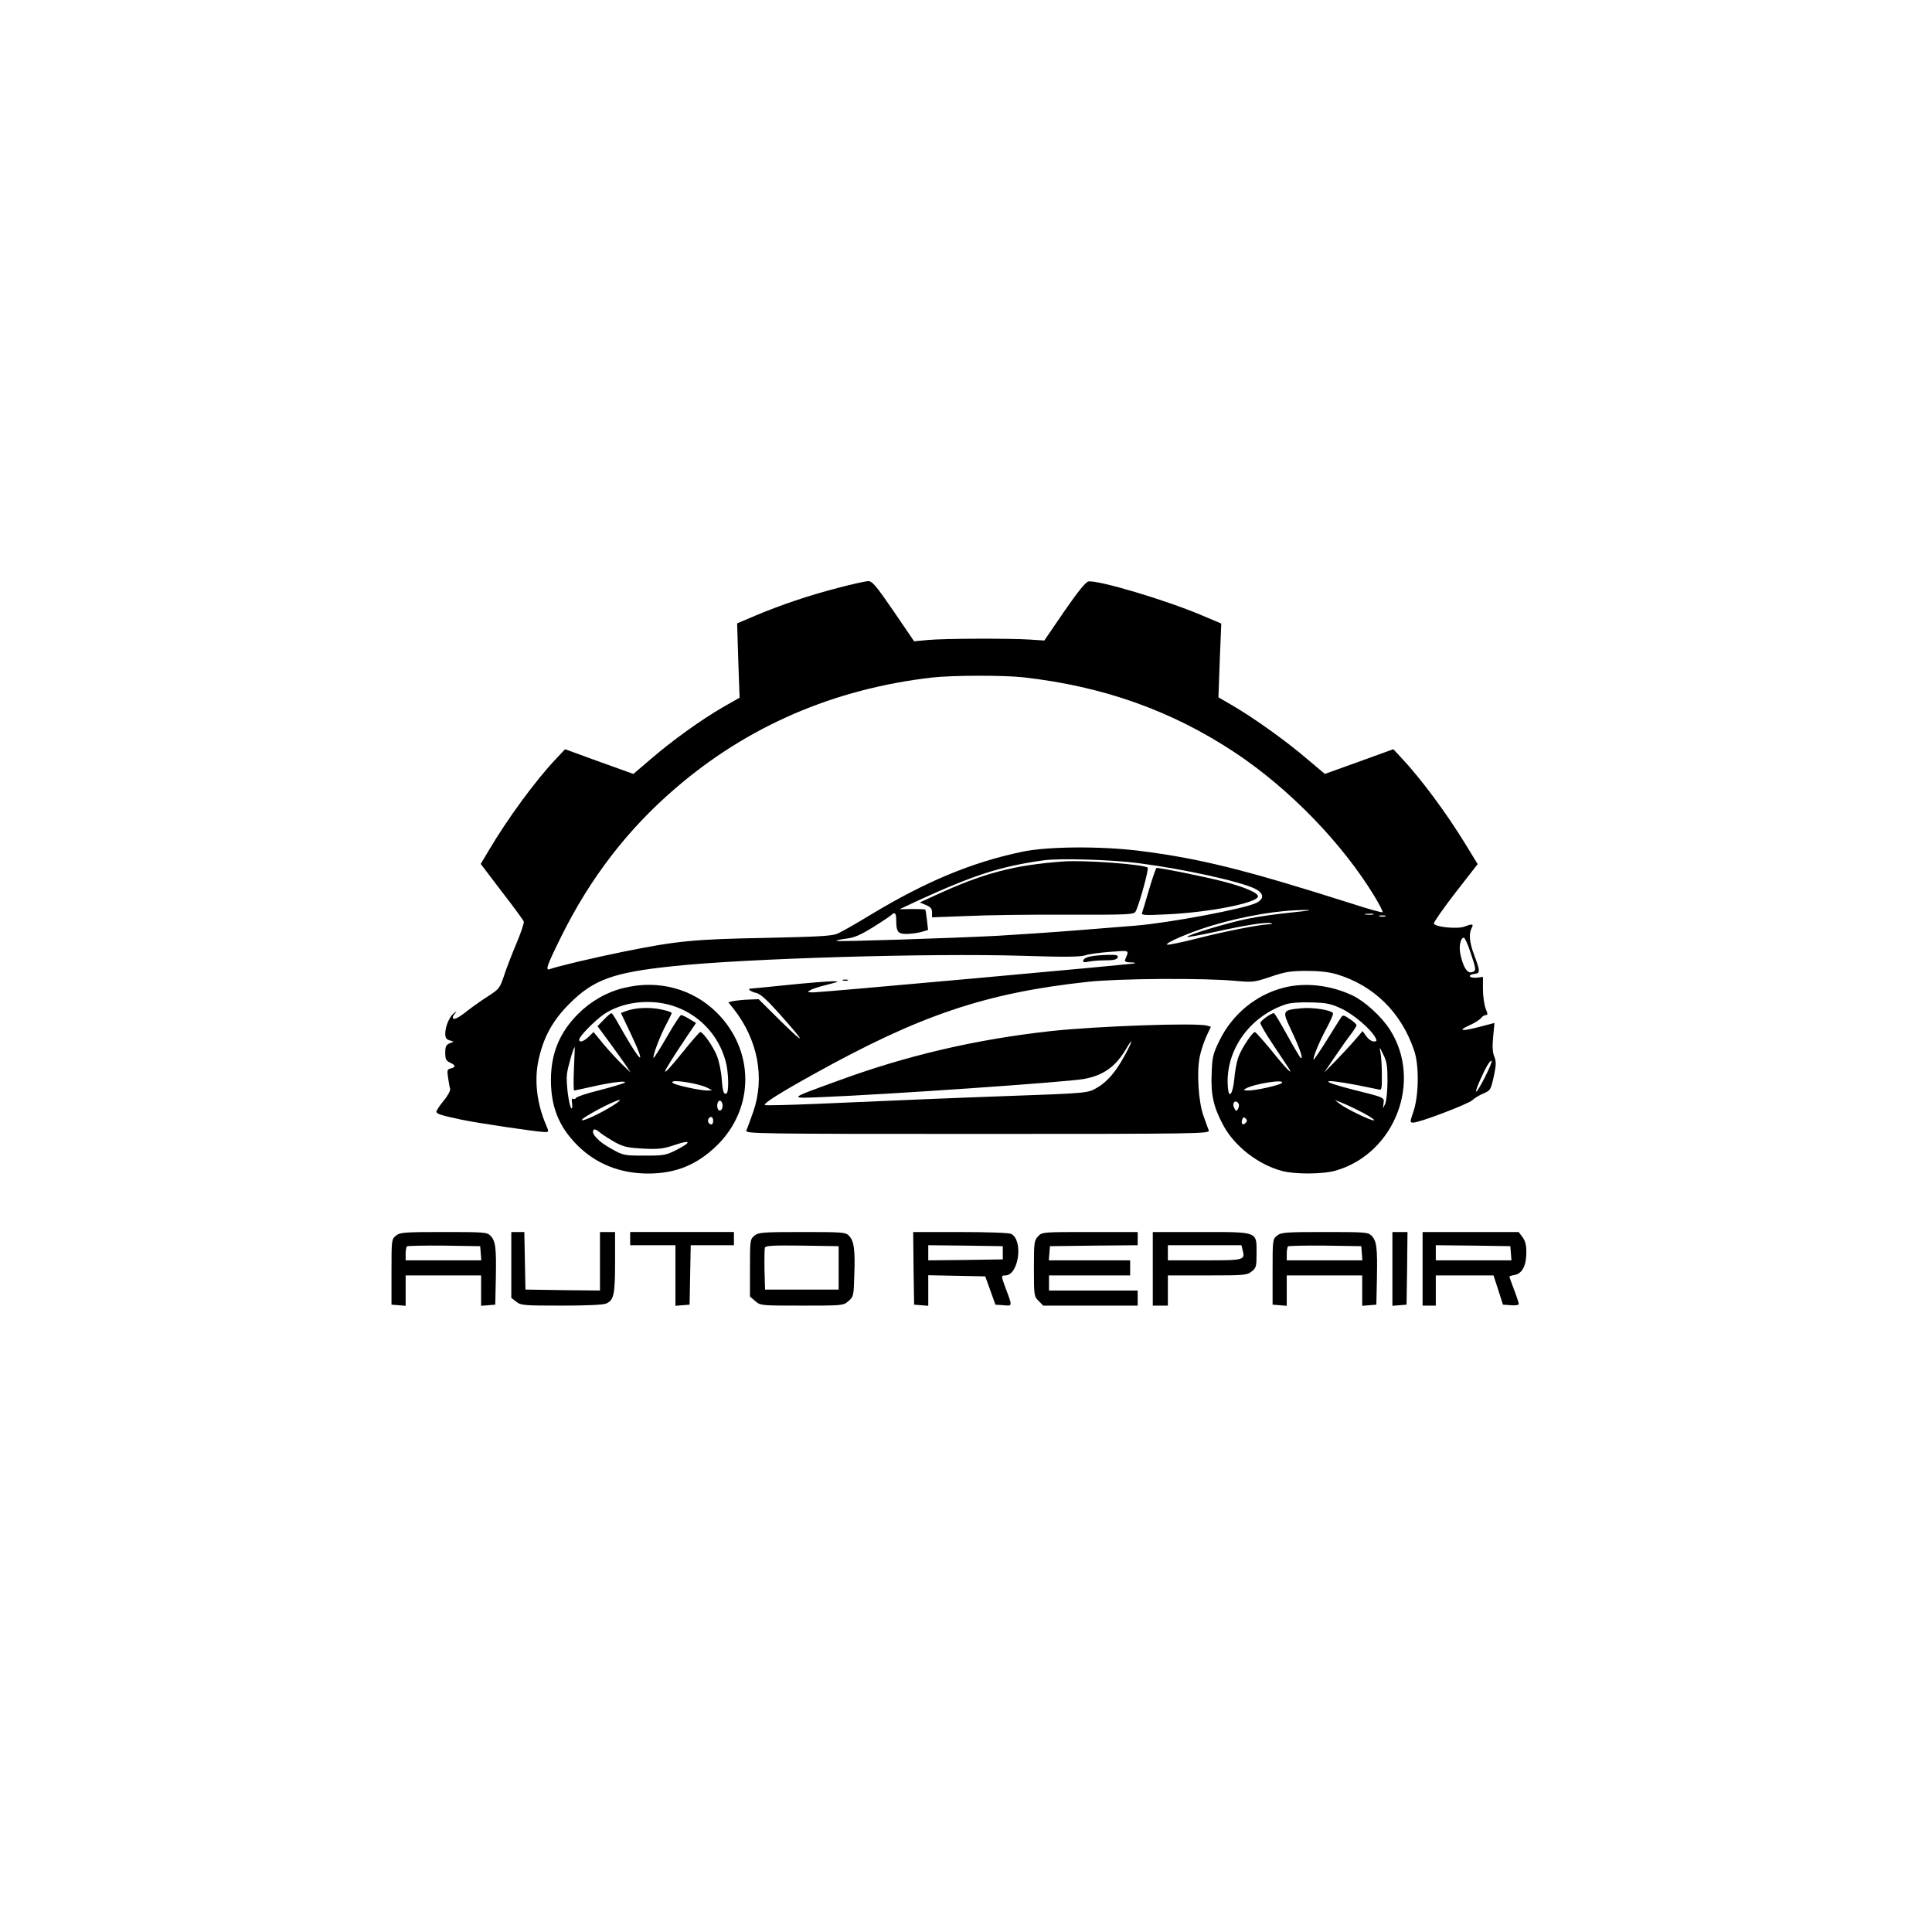 <?xml version="1.0" standalone="no"?>
<!DOCTYPE svg PUBLIC "-//W3C//DTD SVG 20010904//EN"
 "http://www.w3.org/TR/2001/REC-SVG-20010904/DTD/svg10.dtd">
<svg version="1.0" xmlns="http://www.w3.org/2000/svg"
 width="1024pt" height="1024pt" viewBox="0 0 1024 1024"
 preserveAspectRatio="xMidYMid meet">

<g transform="translate(0,1024) scale(0.1,-0.1)"
fill="#000000" stroke="none">
<path d="M4445 7125 c-159 -41 -308 -92 -439 -147 l-99 -42 6 -197 7 -197 -88
-50 c-117 -68 -266 -175 -380 -273 l-95 -81 -181 65 -181 66 -46 -49 c-108
-113 -261 -322 -358 -487 l-43 -72 111 -146 c62 -80 114 -151 117 -159 3 -7
-15 -60 -39 -117 -24 -57 -54 -134 -66 -172 -21 -63 -27 -70 -79 -104 -32 -20
-82 -55 -113 -79 -52 -42 -79 -54 -79 -36 0 4 6 14 13 22 9 11 8 11 -7 0 -24
-19 -46 -70 -46 -109 0 -21 6 -30 23 -35 l22 -7 -22 -9 c-19 -8 -23 -17 -23
-50 0 -33 4 -42 25 -52 31 -14 32 -24 4 -31 -19 -5 -20 -10 -14 -49 3 -24 8
-50 11 -59 2 -9 -13 -38 -36 -65 -22 -27 -39 -53 -37 -58 4 -11 31 -19 135
-41 86 -18 403 -65 438 -65 24 0 24 0 8 38 -48 112 -63 234 -40 342 26 122 75
211 164 300 128 128 232 166 550 199 380 41 1364 70 1852 55 217 -7 304 -6
330 2 19 7 80 15 134 19 107 8 101 11 80 -40 -5 -11 2 -15 27 -16 19 0 30 -2
24 -5 -14 -5 -1663 -154 -1705 -154 -32 1 -33 2 -15 12 11 7 52 20 90 29 63
16 66 18 30 18 -22 0 -128 -8 -235 -19 -107 -11 -199 -20 -203 -20 -19 0 5
-18 32 -23 21 -5 55 -35 121 -109 141 -158 146 -175 12 -44 l-121 120 -53 -2
c-29 -1 -65 -5 -81 -8 l-27 -6 29 -36 c127 -162 166 -363 104 -543 -16 -46
-33 -92 -37 -101 -8 -17 54 -18 1224 -18 1169 0 1232 1 1227 18 -4 9 -16 44
-28 77 -27 73 -37 234 -20 315 6 30 22 78 35 107 l24 51 -21 6 c-59 16 -589
-3 -827 -29 -398 -44 -764 -129 -1133 -265 -261 -95 -258 -92 -82 -85 350 14
1292 79 1389 96 102 18 169 65 223 157 40 68 38 48 -4 -29 -48 -89 -93 -142
-148 -174 -49 -29 -46 -29 -495 -45 -282 -10 -487 -19 -998 -41 -145 -6 -265
-9 -268 -6 -9 8 74 61 254 161 566 315 914 433 1457 492 166 18 618 21 785 5
91 -8 98 -7 185 22 76 26 105 31 190 31 68 0 119 -6 160 -18 197 -59 343 -203
411 -406 26 -78 24 -233 -3 -317 -21 -62 -21 -63 -2 -63 33 0 291 98 313 119
12 11 38 27 58 35 39 17 40 18 59 108 9 45 9 63 -1 88 -9 21 -11 53 -6 104 l7
74 -73 -19 c-98 -26 -126 -24 -63 5 28 12 56 30 64 39 7 10 19 17 27 17 10 0
10 6 -2 35 -7 19 -14 64 -14 100 l0 67 -35 -4 c-39 -3 -49 15 -10 20 31 4 31
13 0 96 -27 71 -31 116 -15 147 12 22 4 24 -37 8 -40 -15 -163 -2 -163 17 0 8
52 82 116 165 l116 149 -63 103 c-103 168 -236 348 -342 461 l-42 45 -182 -66
-181 -65 -95 80 c-107 92 -276 213 -390 280 l-79 46 7 195 8 196 -104 44
c-191 81 -547 187 -600 179 -14 -2 -56 -54 -128 -158 l-106 -155 -75 5 c-110
7 -453 6 -540 -2 l-75 -7 -109 160 c-94 137 -113 159 -135 159 -14 -1 -84 -16
-156 -35z m980 -475 c424 -48 786 -177 1121 -399 289 -192 569 -481 740 -763
26 -43 45 -81 42 -83 -3 -3 -75 17 -161 45 -570 181 -806 240 -1132 281 -205
25 -487 23 -620 -6 -266 -56 -507 -157 -795 -330 -80 -49 -161 -95 -180 -103
-28 -13 -103 -17 -385 -23 -380 -7 -467 -16 -750 -73 -158 -32 -352 -78 -389
-92 -28 -11 -19 15 58 171 154 311 352 569 606 787 383 330 840 527 1360 587
107 12 379 13 485 1z m610 -985 c240 -31 540 -97 618 -136 46 -24 49 -52 7
-74 -60 -31 -459 -106 -640 -121 -30 -2 -165 -13 -300 -24 -135 -11 -330 -24
-435 -30 -252 -13 -846 -32 -852 -27 -2 3 21 8 52 12 43 5 75 19 143 61 48 30
91 59 97 65 17 17 25 9 25 -23 0 -66 8 -78 54 -78 22 0 58 5 78 10 l37 11 -6
52 c-3 29 -7 54 -9 56 -2 2 -33 3 -70 3 l-66 -1 98 46 c297 136 437 181 664
213 88 12 359 4 505 -15z m815 -261 c-74 -7 -182 -22 -239 -34 -105 -21 -326
-88 -318 -96 2 -2 64 9 138 25 167 37 280 55 305 48 13 -3 9 -5 -12 -6 -51 -2
-231 -37 -383 -76 -79 -20 -148 -34 -154 -32 -20 6 119 66 235 101 179 53 359
83 503 83 35 0 4 -5 -75 -13z m428 -11 c-10 -2 -28 -2 -40 0 -13 2 -5 4 17 4
22 1 32 -1 23 -4z m65 -10 c-7 -2 -21 -2 -30 0 -10 3 -4 5 12 5 17 0 24 -2 18
-5z m451 -191 c31 -93 32 -98 6 -105 -24 -6 -44 26 -59 93 -10 43 0 90 18 90
5 0 21 -35 35 -78z m76 -662 c-47 -93 -64 -103 -25 -14 30 68 54 108 61 101 3
-3 -13 -42 -36 -87z"/>
<path d="M5635 5674 c-266 -20 -425 -62 -690 -185 l-70 -32 33 -14 c24 -10 32
-19 32 -39 l0 -26 188 7 c103 5 343 8 535 7 320 -1 348 1 356 17 19 35 71 225
64 232 -18 18 -335 41 -448 33z"/>
<path d="M6091 5528 c-18 -62 -35 -119 -38 -127 -5 -12 16 -13 135 -7 217 10
469 59 479 93 7 19 -72 53 -196 84 -95 24 -317 69 -341 69 -3 0 -21 -51 -39
-112z"/>
<path d="M5781 5171 c-19 -3 -36 -12 -39 -20 -4 -11 3 -13 28 -8 18 4 58 7 90
7 42 0 59 4 64 15 4 12 -5 15 -52 14 -31 -1 -72 -4 -91 -8z"/>
<path d="M4468 5043 c6 -2 18 -2 25 0 6 3 1 5 -13 5 -14 0 -19 -2 -12 -5z"/>
<path d="M3308 5004 c-90 -21 -176 -70 -244 -138 -98 -98 -144 -210 -144 -350
0 -143 43 -249 140 -346 99 -99 227 -150 375 -150 148 0 261 47 366 150 199
196 199 501 0 701 -128 128 -311 178 -493 133z m255 -94 c139 -43 246 -155
283 -295 16 -58 18 -161 5 -170 -15 -9 -21 10 -26 78 -2 35 -13 88 -24 118
-19 50 -74 129 -90 129 -3 0 -45 -47 -91 -105 -130 -160 -126 -138 11 67 l58
86 -35 21 c-19 12 -39 21 -44 21 -5 0 -39 -52 -75 -115 -37 -64 -69 -114 -71
-112 -7 7 35 118 66 175 16 30 30 59 30 63 0 4 -26 13 -57 19 -60 13 -139 9
-185 -9 l-27 -10 49 -103 c95 -201 58 -169 -72 63 -12 21 -24 39 -28 39 -3 0
-21 -15 -39 -34 l-34 -35 65 -88 c35 -48 75 -104 88 -123 l23 -35 -42 40 c-23
22 -68 70 -99 107 l-56 68 -26 -25 c-27 -26 -50 -33 -50 -15 0 17 81 99 129
133 97 66 241 85 364 47z m-521 -335 c-3 -63 -2 -115 1 -115 3 0 43 9 89 19
103 24 199 36 178 22 -9 -5 -69 -23 -135 -40 -66 -16 -121 -35 -123 -41 -2 -5
-8 -7 -14 -4 -7 5 -9 -4 -6 -24 2 -17 1 -29 -3 -27 -13 9 -30 137 -24 183 5
39 35 142 41 142 1 0 -1 -52 -4 -115z m624 -76 c32 -6 70 -17 84 -25 l25 -13
-27 -1 c-38 0 -171 29 -182 40 -13 13 25 13 100 -1z m-421 -121 c-61 -38 -154
-82 -161 -75 -9 9 175 107 201 107 6 0 -12 -15 -40 -32z m585 2 c0 -25 -18
-36 -26 -16 -8 21 3 49 16 41 5 -3 10 -15 10 -25z m-50 -80 c0 -11 -4 -20 -9
-20 -14 0 -23 18 -16 30 10 17 25 11 25 -10z m-515 -117 c42 -22 66 -27 145
-31 81 -4 106 -1 168 20 86 29 89 15 7 -27 -55 -28 -66 -30 -169 -30 -108 0
-113 1 -175 36 -68 37 -108 79 -96 99 5 8 17 3 38 -15 18 -14 55 -37 82 -52z"/>
<path d="M6800 5004 c-145 -38 -268 -140 -336 -278 -35 -72 -39 -87 -42 -176
-5 -111 10 -178 61 -273 59 -111 184 -209 311 -243 70 -19 220 -18 287 2 314
92 460 476 285 748 -45 69 -130 147 -196 179 -116 56 -255 72 -370 41z m310
-110 c64 -30 155 -108 179 -152 10 -19 9 -22 -8 -22 -11 0 -28 12 -39 27 l-20
28 -43 -50 c-24 -28 -70 -77 -102 -110 l-59 -60 58 85 c32 47 70 101 86 121
15 20 28 41 28 45 0 5 -16 20 -36 33 -30 21 -37 22 -45 10 -5 -8 -40 -62 -76
-121 -37 -59 -69 -106 -70 -104 -7 6 29 94 67 164 22 41 38 77 35 82 -10 17
-109 32 -167 26 -103 -10 -104 -11 -53 -119 45 -94 67 -161 47 -142 -5 6 -38
61 -72 123 -34 61 -64 112 -68 112 -16 0 -72 -41 -72 -52 0 -7 28 -56 63 -108
35 -52 72 -108 83 -125 36 -55 -6 -14 -86 86 -45 54 -84 99 -89 99 -13 0 -71
-87 -87 -132 -9 -24 -19 -76 -22 -117 -8 -81 -29 -109 -34 -44 -16 192 112
375 307 440 25 8 76 12 135 10 82 -2 104 -7 160 -33z m244 -384 c0 -52 -6
-106 -12 -120 l-12 -25 3 27 c5 32 5 31 -163 73 -181 46 -171 60 17 25 59 -12
115 -23 123 -25 13 -4 15 9 14 78 0 45 -3 98 -7 117 -7 34 -6 34 15 -10 19
-37 22 -62 22 -140z m-560 -10 c-12 -12 -137 -40 -179 -40 -24 1 -27 2 -13 10
44 26 214 52 192 30z m430 -158 c38 -20 64 -38 58 -40 -13 -4 -147 61 -182 88
l-25 20 40 -16 c22 -9 71 -32 109 -52z m-659 48 c3 -5 2 -17 -3 -27 -9 -15
-11 -14 -20 4 -15 27 7 49 23 23z m37 -102 c-15 -15 -26 -4 -18 18 5 13 9 15
18 6 9 -9 9 -15 0 -24z"/>
<path d="M2099 3691 c-24 -19 -24 -22 -24 -193 l0 -173 38 -3 37 -3 0 80 0 81
200 0 200 0 0 -81 0 -80 38 3 37 3 3 140 c3 161 -1 198 -29 226 -18 18 -35 19
-248 19 -210 0 -231 -2 -252 -19z m449 -93 l3 -38 -200 0 -201 0 0 33 c0 19 3
37 7 41 4 3 93 5 197 4 l191 -3 3 -37z"/>
<path d="M2710 3536 l0 -175 26 -20 c25 -20 39 -21 240 -21 135 0 222 4 237
11 41 18 47 49 47 219 l0 160 -40 0 -40 0 0 -155 0 -155 -197 2 -198 3 -3 153
-3 152 -34 0 -35 0 0 -174z"/>
<path d="M3340 3675 l0 -35 120 0 120 0 0 -161 0 -160 38 3 37 3 3 158 3 157
114 0 115 0 0 35 0 35 -275 0 -275 0 0 -35z"/>
<path d="M3999 3691 c-23 -19 -24 -24 -24 -171 l0 -152 28 -24 c28 -24 30 -24
247 -24 217 0 219 0 247 24 27 23 28 28 31 140 5 135 -2 180 -29 207 -18 18
-35 19 -248 19 -210 0 -231 -2 -252 -19z m446 -171 l0 -115 -195 0 -195 0 -3
104 c-1 58 0 111 2 118 4 11 45 13 198 11 l193 -3 0 -115z"/>
<path d="M4842 3518 l3 -193 38 -3 37 -3 0 81 0 81 151 -3 151 -3 27 -75 27
-75 43 -3 c48 -4 48 -8 10 93 -23 62 -23 65 -1 65 71 0 97 185 32 220 -11 6
-123 10 -270 10 l-250 0 2 -192z m473 82 l0 -35 -197 -3 -198 -2 0 40 0 40
198 -2 197 -3 0 -35z"/>
<path d="M5502 3687 c-21 -22 -22 -33 -22 -171 0 -143 1 -148 25 -171 l24 -25
251 0 250 0 0 40 0 40 -235 0 -235 0 0 40 0 40 215 0 215 0 0 40 0 40 -216 0
-215 0 3 38 3 37 233 3 232 2 0 35 0 35 -253 0 c-252 0 -254 0 -275 -23z"/>
<path d="M6110 3515 l0 -195 40 0 40 0 0 80 0 80 209 0 c196 0 210 1 235 21
24 19 26 26 26 95 0 118 12 114 -295 114 l-255 0 0 -195z m476 100 c14 -54 11
-55 -201 -55 l-195 0 0 40 0 40 195 0 195 0 6 -25z"/>
<path d="M6769 3691 c-24 -19 -24 -22 -24 -193 l0 -173 38 -3 37 -3 0 80 0 81
200 0 200 0 0 -81 0 -80 38 3 37 3 3 140 c3 161 -1 198 -29 226 -18 18 -35 19
-248 19 -210 0 -231 -2 -252 -19z m449 -93 l3 -38 -200 0 -201 0 0 33 c0 19 3
37 7 41 4 3 93 5 197 4 l191 -3 3 -37z"/>
<path d="M7380 3514 l0 -195 38 3 37 3 3 193 2 192 -40 0 -40 0 0 -196z"/>
<path d="M7540 3515 l0 -195 35 0 35 0 0 80 0 80 153 0 153 0 25 -77 25 -78
42 -3 c23 -2 42 1 42 6 0 5 -11 40 -25 76 -14 37 -25 68 -25 70 0 2 13 6 30 9
39 8 60 51 60 120 0 40 -6 61 -21 81 l-20 26 -255 0 -254 0 0 -195z m468 83
l3 -38 -200 0 -201 0 0 40 0 40 198 -2 197 -3 3 -37z"/>
</g>
</svg>
